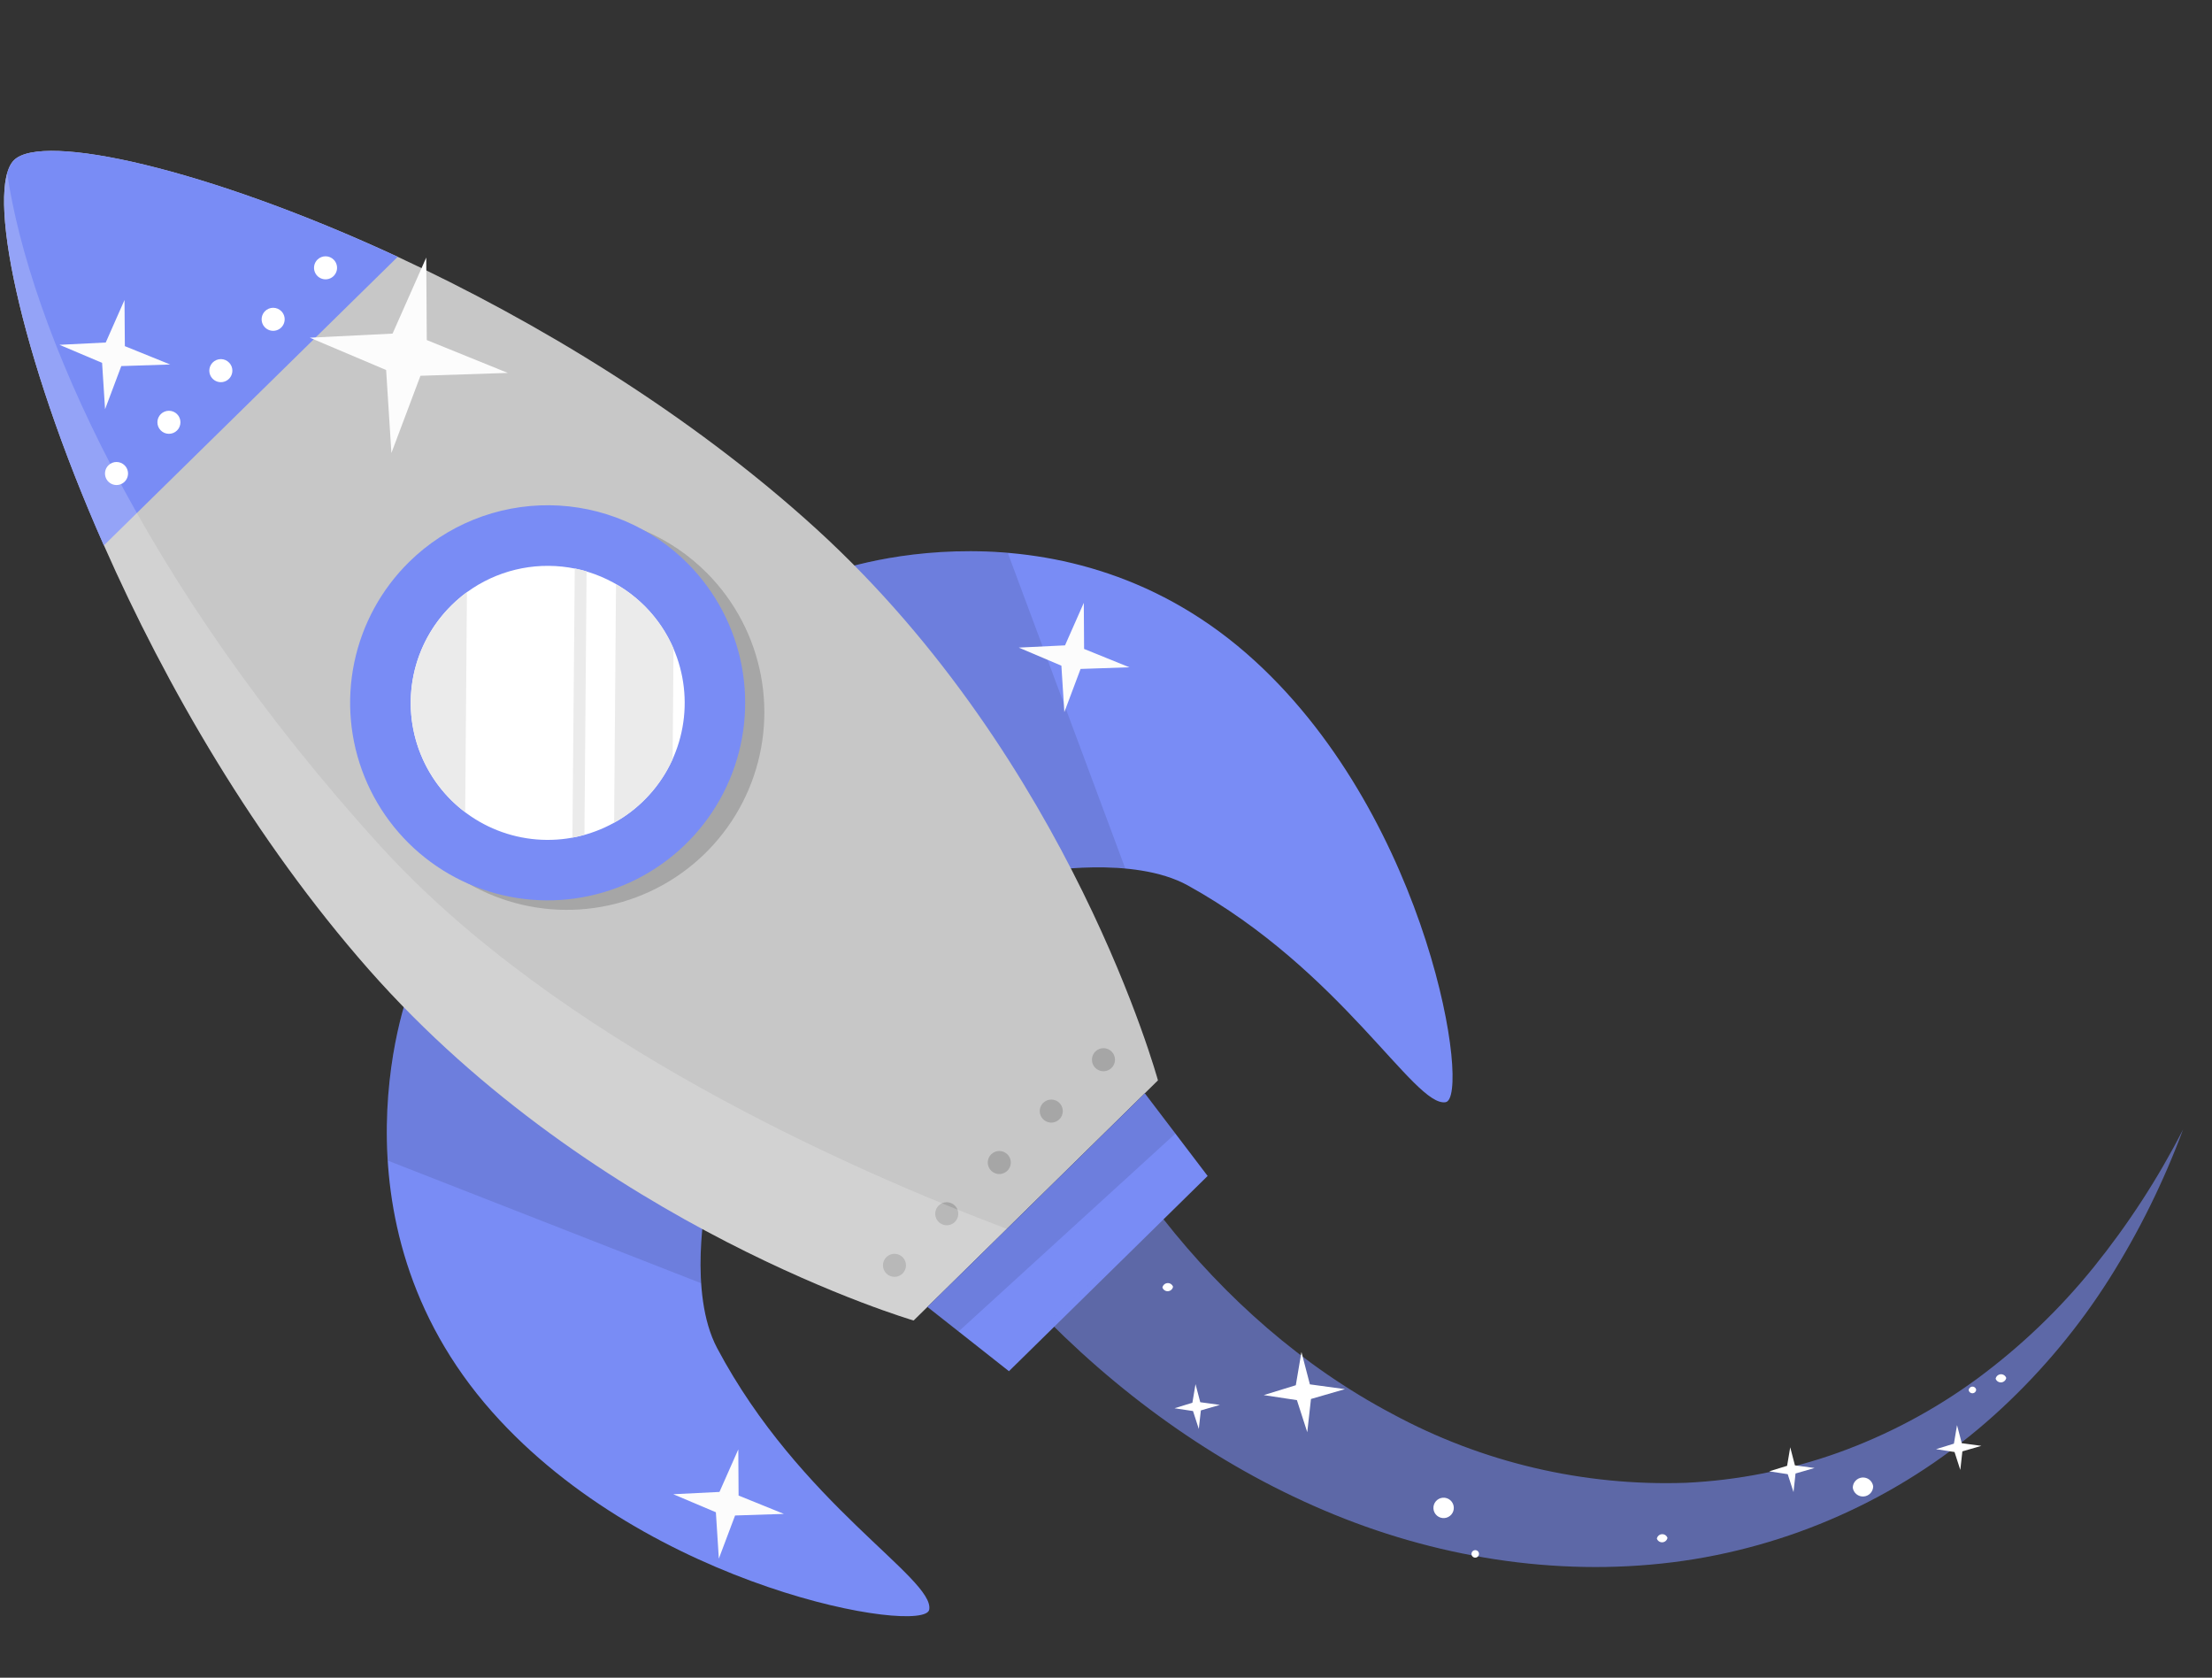 <svg width="219.053" height="166.103" viewBox="0 0 219.053 166.103" fill="none" xmlns="http://www.w3.org/2000/svg" xmlns:xlink="http://www.w3.org/1999/xlink">
	<rect x="0" y="0" width="219.053" height="166.103" fill="#333333" stroke="none"/>
	<desc>
			Created with Pixso.
	</desc>
	<defs/>
	<path id="Vector" d="M40.94 97.043C40.506 97.464 31.762 120.626 48.731 139.776C64.334 157.379 91.559 161.889 92.019 159.364C92.581 156.273 79.208 148.902 71.019 133.471C68.115 127.996 69.942 118.813 69.942 118.813L40.94 97.043Z" fill="#798CF5" fill-opacity="1" fill-rule="nonzero"/>
	<g opacity="0.1">
		<path id="Vector" d="M69.935 118.804C69.452 121.524 69.288 124.292 69.446 127.051C61.827 124.074 47.613 118.516 38.403 114.906C37.759 104.864 40.698 97.259 40.921 97.018L69.935 118.804Z" fill="#000000" fill-opacity="1" fill-rule="nonzero"/>
	</g>
	<path id="Vector" d="M81.749 56.949C82.178 56.523 105.493 48.188 124.336 65.497C141.664 81.408 145.689 108.707 143.157 109.123C140.058 109.63 132.924 96.124 117.638 87.667C112.218 84.671 103.001 86.328 103.001 86.328L81.749 56.949Z" fill="#798CF5" fill-opacity="1" fill-rule="nonzero"/>
	<g opacity="0.1">
		<path id="Vector" d="M99.805 54.752L111.445 86.008C108.627 85.786 105.793 85.9 103.002 86.349L81.751 56.971C81.994 56.706 89.716 53.851 99.805 54.752Z" fill="#000000" fill-opacity="1" fill-rule="nonzero"/>
	</g>
	<path id="Vector" d="M114.671 106.962L90.475 130.733C90.475 130.733 59.041 121.547 36.503 95.963C25.256 83.175 16.42 67.878 10.299 54.002C1.823 34.89 -1.409 18.617 1.388 15.855C4.185 13.094 20.42 16.648 39.386 25.426C53.107 31.803 68.272 40.914 80.861 52.383C106.066 75.373 114.671 106.962 114.671 106.962Z" fill="#C7C7C7" fill-opacity="1" fill-rule="nonzero"/>
	<path id="Vector" d="M70.079 56.804C72.793 59.562 74.627 63.065 75.35 66.866C76.072 70.668 75.651 74.599 74.139 78.161C72.628 81.724 70.093 84.757 66.857 86.879C63.621 89.001 59.828 90.114 55.958 90.08C52.089 90.045 48.316 88.864 45.118 86.685C41.92 84.506 39.44 81.427 37.993 77.839C36.545 74.25 36.194 70.312 36.984 66.524C37.775 62.735 39.671 59.268 42.434 56.557C46.134 52.928 51.124 50.916 56.307 50.962C61.491 51.008 66.444 53.109 70.079 56.804Z" fill="#A6A6A6" fill-opacity="1" fill-rule="nonzero"/>
	<path id="Vector" d="M68.187 55.871C70.898 58.631 72.731 62.133 73.451 65.934C74.173 69.734 73.75 73.664 72.238 77.226C70.726 80.786 68.192 83.818 64.956 85.939C61.72 88.061 57.928 89.174 54.06 89.14C50.191 89.106 46.419 87.925 43.222 85.746C40.024 83.568 37.544 80.491 36.096 76.904C34.647 73.317 34.295 69.381 35.083 65.593C35.871 61.806 37.765 58.337 40.525 55.625C44.227 51.991 49.22 49.976 54.407 50.022C59.594 50.067 64.551 52.172 68.187 55.871Z" fill="#798CF5" fill-opacity="1" fill-rule="nonzero"/>
	<path id="Vector" d="M63.903 60.066C65.787 61.978 67.061 64.406 67.564 67.043C68.068 69.68 67.778 72.405 66.731 74.877C65.685 77.349 63.929 79.455 61.685 80.928C59.441 82.401 56.811 83.176 54.127 83.153C51.443 83.132 48.826 82.314 46.607 80.804C44.388 79.294 42.666 77.16 41.661 74.671C40.655 72.183 40.41 69.452 40.956 66.824C41.503 64.196 42.817 61.79 44.732 59.909C47.297 57.39 50.756 55.992 54.35 56.022C57.945 56.051 61.38 57.506 63.903 60.066Z" fill="#FFFFFF" fill-opacity="1" fill-rule="nonzero"/>
	<path id="Vector" d="M63.903 60.06C65.084 61.258 66.032 62.664 66.698 64.207L66.611 75.162C65.92 76.694 64.949 78.084 63.747 79.259C62.876 80.121 61.889 80.858 60.816 81.45L61.003 57.843C62.067 58.446 63.042 59.192 63.903 60.06Z" fill="#EBEBEB" fill-opacity="1" fill-rule="nonzero"/>
	<path id="Vector" d="M46.241 58.622L46.068 80.41C45.534 80.011 45.032 79.572 44.565 79.098C42.044 76.534 40.645 73.074 40.675 69.48C40.704 65.885 42.16 62.448 44.722 59.927C45.195 59.454 45.702 59.018 46.241 58.622Z" fill="#EBEBEB" fill-opacity="1" fill-rule="nonzero"/>
	<path id="Vector" d="M58.09 56.567L57.876 82.64C57.485 82.755 57.088 82.849 56.686 82.919L56.919 56.276C57.297 56.352 57.693 56.454 58.09 56.567Z" fill="#EBEBEB" fill-opacity="1" fill-rule="nonzero"/>
	<path id="Vector" d="M39.387 25.425L10.283 54.002C1.823 34.89 -1.408 18.617 1.389 15.854C4.186 13.093 20.419 16.625 39.387 25.425Z" fill="#798CF5" fill-opacity="1" fill-rule="nonzero"/>
	<path id="Vector" d="M12.35 46.078C12.509 46.239 12.616 46.443 12.659 46.665C12.701 46.887 12.677 47.116 12.589 47.324C12.501 47.532 12.354 47.71 12.165 47.834C11.976 47.958 11.755 48.023 11.529 48.022C11.303 48.02 11.083 47.95 10.896 47.823C10.71 47.696 10.565 47.517 10.48 47.307C10.396 47.098 10.375 46.868 10.421 46.647C10.467 46.426 10.578 46.224 10.74 46.065C10.955 45.853 11.246 45.736 11.547 45.739C11.849 45.741 12.138 45.863 12.35 46.078Z" fill="#FFFFFF" fill-opacity="1" fill-rule="nonzero"/>
	<path id="Vector" d="M17.528 40.994C17.636 41.101 17.722 41.227 17.781 41.367C17.839 41.507 17.869 41.657 17.869 41.809C17.869 41.961 17.839 42.11 17.78 42.251C17.722 42.391 17.636 42.518 17.527 42.623C17.419 42.73 17.291 42.813 17.15 42.869C17.009 42.925 16.858 42.952 16.706 42.949C16.555 42.946 16.405 42.913 16.267 42.852C16.128 42.791 16.003 42.702 15.899 42.592C15.694 42.375 15.582 42.086 15.588 41.787C15.593 41.488 15.716 41.203 15.929 40.994C16.143 40.785 16.43 40.668 16.729 40.668C17.028 40.668 17.314 40.785 17.528 40.994Z" fill="#FFFFFF" fill-opacity="1" fill-rule="nonzero"/>
	<path id="Vector" d="M22.699 35.913C22.853 36.076 22.955 36.28 22.994 36.501C23.032 36.721 23.005 36.948 22.915 37.153C22.826 37.358 22.678 37.532 22.49 37.654C22.302 37.776 22.082 37.84 21.859 37.838C21.635 37.835 21.416 37.768 21.231 37.642C21.046 37.517 20.901 37.34 20.815 37.133C20.73 36.926 20.707 36.698 20.75 36.478C20.793 36.259 20.899 36.057 21.056 35.897C21.163 35.787 21.291 35.699 21.433 35.641C21.575 35.581 21.727 35.552 21.881 35.553C22.035 35.555 22.186 35.587 22.327 35.649C22.468 35.711 22.594 35.801 22.699 35.913Z" fill="#FFFFFF" fill-opacity="1" fill-rule="nonzero"/>
	<path id="Vector" d="M27.877 30.826C28.031 30.988 28.134 31.192 28.174 31.413C28.213 31.633 28.186 31.86 28.097 32.065C28.008 32.272 27.861 32.446 27.674 32.568C27.486 32.69 27.267 32.755 27.043 32.754C26.819 32.752 26.6 32.685 26.414 32.56C26.229 32.435 26.083 32.259 25.997 32.052C25.911 31.846 25.887 31.618 25.929 31.398C25.972 31.178 26.077 30.976 26.234 30.815C26.341 30.705 26.469 30.618 26.611 30.56C26.752 30.5 26.904 30.471 27.058 30.472C27.211 30.473 27.363 30.505 27.503 30.565C27.644 30.626 27.771 30.715 27.877 30.826Z" fill="#FFFFFF" fill-opacity="1" fill-rule="nonzero"/>
	<path id="Vector" d="M33.052 25.716C33.21 25.876 33.317 26.081 33.359 26.302C33.401 26.523 33.377 26.753 33.288 26.961C33.2 27.168 33.053 27.345 32.864 27.469C32.675 27.593 32.455 27.657 32.229 27.656C32.003 27.654 31.784 27.585 31.597 27.459C31.41 27.332 31.265 27.153 31.181 26.944C31.096 26.735 31.075 26.506 31.12 26.284C31.166 26.064 31.276 25.861 31.436 25.703C31.543 25.598 31.67 25.514 31.809 25.458C31.948 25.401 32.097 25.373 32.247 25.374C32.397 25.375 32.545 25.406 32.684 25.465C32.822 25.523 32.947 25.608 33.052 25.716Z" fill="#FFFFFF" fill-opacity="1" fill-rule="nonzero"/>
	<path id="Vector" d="M89.408 124.489C89.614 124.707 89.725 124.996 89.72 125.295C89.714 125.594 89.591 125.878 89.378 126.087C89.164 126.297 88.877 126.414 88.579 126.414C88.28 126.413 87.993 126.296 87.779 126.087C87.671 125.98 87.585 125.854 87.527 125.714C87.468 125.574 87.438 125.424 87.438 125.272C87.438 125.121 87.468 124.971 87.527 124.831C87.586 124.691 87.671 124.564 87.78 124.458C87.888 124.352 88.016 124.269 88.157 124.212C88.298 124.156 88.449 124.129 88.601 124.132C88.752 124.135 88.902 124.168 89.04 124.229C89.179 124.291 89.304 124.379 89.408 124.489Z" fill="#A6A6A6" fill-opacity="1" fill-rule="nonzero"/>
	<path id="Vector" d="M94.583 119.38C94.738 119.542 94.841 119.746 94.88 119.967C94.919 120.187 94.893 120.414 94.804 120.619C94.715 120.825 94.568 121 94.38 121.122C94.192 121.244 93.973 121.309 93.749 121.308C93.525 121.306 93.307 121.238 93.121 121.113C92.935 120.989 92.79 120.812 92.704 120.605C92.618 120.399 92.594 120.172 92.636 119.952C92.678 119.731 92.784 119.529 92.94 119.369C93.048 119.259 93.176 119.172 93.317 119.113C93.459 119.054 93.611 119.024 93.764 119.025C93.918 119.026 94.069 119.059 94.21 119.119C94.351 119.18 94.478 119.269 94.583 119.38Z" fill="#A6A6A6" fill-opacity="1" fill-rule="nonzero"/>
	<path id="Vector" d="M99.773 114.296C99.931 114.456 100.037 114.661 100.079 114.882C100.121 115.104 100.097 115.333 100.009 115.541C99.921 115.748 99.773 115.925 99.585 116.049C99.396 116.173 99.175 116.237 98.95 116.236C98.724 116.234 98.504 116.165 98.317 116.039C98.131 115.912 97.986 115.733 97.901 115.524C97.816 115.315 97.795 115.086 97.841 114.864C97.886 114.644 97.996 114.441 98.157 114.283C98.264 114.178 98.39 114.094 98.529 114.038C98.668 113.981 98.817 113.953 98.967 113.954C99.117 113.955 99.266 113.986 99.404 114.045C99.542 114.104 99.668 114.188 99.773 114.296Z" fill="#A6A6A6" fill-opacity="1" fill-rule="nonzero"/>
	<path id="Vector" d="M104.934 109.216C105.088 109.378 105.191 109.582 105.23 109.803C105.27 110.022 105.243 110.25 105.154 110.455C105.065 110.661 104.918 110.836 104.73 110.958C104.543 111.08 104.323 111.145 104.099 111.144C103.876 111.142 103.657 111.074 103.471 110.949C103.285 110.825 103.14 110.648 103.054 110.441C102.968 110.235 102.944 110.008 102.986 109.788C103.028 109.567 103.134 109.365 103.291 109.205C103.398 109.095 103.526 109.008 103.667 108.949C103.809 108.89 103.961 108.86 104.114 108.861C104.268 108.862 104.419 108.894 104.56 108.955C104.701 109.016 104.828 109.104 104.934 109.216Z" fill="#A6A6A6" fill-opacity="1" fill-rule="nonzero"/>
	<path id="Vector" d="M110.105 104.133C110.259 104.296 110.361 104.5 110.4 104.721C110.438 104.94 110.411 105.168 110.321 105.373C110.232 105.578 110.084 105.752 109.896 105.874C109.708 105.996 109.488 106.06 109.265 106.058C109.041 106.055 108.822 105.987 108.637 105.861C108.451 105.736 108.307 105.56 108.221 105.353C108.136 105.146 108.113 104.918 108.156 104.698C108.198 104.479 108.305 104.276 108.462 104.116C108.569 104.007 108.697 103.919 108.839 103.86C108.981 103.801 109.133 103.771 109.287 103.772C109.441 103.774 109.592 103.807 109.733 103.869C109.874 103.931 110 104.021 110.105 104.133Z" fill="#A6A6A6" fill-opacity="1" fill-rule="nonzero"/>
	<g opacity="0.2">
		<path id="Vector" d="M0.711 17.144C2.913 32.21 14.008 57.77 37.683 83.779C55.172 103 84.251 115.825 99.706 121.664L90.475 130.734C90.475 130.734 59.041 121.547 36.503 95.963C25.256 83.175 16.42 67.878 10.299 54.002C2.697 36.874 -0.693 22.03 0.711 17.144Z" fill="#FFFFFF" fill-opacity="1" fill-rule="nonzero"/>
	</g>
	<path id="Vector" d="M119.592 116.426L99.915 135.755L91.844 129.391L113.369 108.245L119.592 116.426Z" fill="#798CF5" fill-opacity="1" fill-rule="nonzero"/>
	<g opacity="0.1">
		<path id="Vector" d="M113.369 108.245L116.399 112.232L94.929 131.824L91.849 129.39L113.369 108.245Z" fill="#000000" fill-opacity="1" fill-rule="nonzero"/>
	</g>
	<path id="Vector" d="M42.211 25.498L42.263 33.667L50.286 36.92L41.636 37.205L38.76 44.851L38.239 36.634L30.685 33.434L38.877 33.028L42.211 25.498Z" fill="#FCFCFC" fill-opacity="1" fill-rule="nonzero"/>
	<path id="Vector" d="M12.33 29.701L12.364 34.27L16.85 36.086L12.011 36.244L10.404 40.517L10.11 35.924L5.89 34.138L10.471 33.91L12.33 29.701Z" fill="#FCFCFC" fill-opacity="1" fill-rule="nonzero"/>
	<path id="Vector" d="M107.328 59.685L107.357 64.248L111.842 66.064L107.009 66.228L105.402 70.5L105.108 65.907L100.888 64.115L105.469 63.894L107.328 59.685Z" fill="#FCFCFC" fill-opacity="1" fill-rule="nonzero"/>
	<path id="Vector" d="M73.113 143.498L73.142 148.066L77.627 149.883L72.794 150.041L71.186 154.313L70.893 149.721L66.672 147.935L71.249 147.708L73.113 143.498Z" fill="#FCFCFC" fill-opacity="1" fill-rule="nonzero"/>
	<g opacity="0.6">
		<path id="Vector" d="M115.196 120.679C121.361 128.52 128.99 135.278 137.858 139.97C146.778 144.796 156.825 147.155 166.962 146.804C172.095 146.559 177.164 145.558 182.005 143.833C186.935 142.062 191.584 139.589 195.808 136.491C200.106 133.32 203.981 129.612 207.336 125.457C210.748 121.229 213.714 116.659 216.188 111.822C214.273 116.983 211.828 121.934 208.892 126.591C205.907 131.306 202.327 135.616 198.24 139.416C189.784 147.292 179.189 152.493 167.785 154.363C156.258 156.239 144.17 154.664 133.175 150.369C122.18 146.075 112.187 139.184 103.819 130.788L115.196 120.679Z" fill="#798CF5" fill-opacity="1" fill-rule="nonzero"/>
	</g>
	<path id="Vector" d="M128.881 133.856L129.718 137.058L133.191 137.531L129.825 138.506L129.458 141.796L128.432 138.619L125.149 138.122L128.323 137.144L128.881 133.856Z" fill="#FFFFFF" fill-opacity="1" fill-rule="nonzero"/>
	<path id="Vector" d="M193.803 141.094L194.274 142.883L196.214 143.145L194.333 143.693L194.129 145.531L193.555 143.756L191.723 143.475L193.494 142.929L193.803 141.094Z" fill="#FFFFFF" fill-opacity="1" fill-rule="nonzero"/>
	<path id="Vector" d="M177.285 143.288L177.75 145.077L179.696 145.339L177.81 145.883L177.611 147.726L177.037 145.95L175.199 145.669L176.976 145.123L177.285 143.288Z" fill="#FFFFFF" fill-opacity="1" fill-rule="nonzero"/>
	<path id="Vector" d="M118.391 137.037L118.861 138.826L120.802 139.094L118.921 139.637L118.716 141.475L118.143 139.699L116.311 139.424L118.082 138.878L118.391 137.037Z" fill="#FFFFFF" fill-opacity="1" fill-rule="nonzero"/>
	<path id="Vector" d="M197.627 136.5C197.667 136.612 197.742 136.71 197.843 136.775C197.943 136.841 198.062 136.871 198.182 136.862C198.301 136.854 198.414 136.806 198.504 136.727C198.594 136.647 198.655 136.54 198.678 136.423C198.638 136.31 198.562 136.213 198.462 136.147C198.361 136.081 198.242 136.051 198.123 136.06C198.003 136.068 197.89 136.116 197.8 136.195C197.711 136.275 197.65 136.382 197.627 136.5Z" fill="#FFFFFF" fill-opacity="1" fill-rule="nonzero"/>
	<path id="Vector" d="M115.115 127.473C115.155 127.585 115.231 127.683 115.331 127.748C115.431 127.813 115.55 127.844 115.67 127.835C115.789 127.826 115.903 127.778 115.992 127.699C116.082 127.62 116.143 127.513 116.166 127.396C116.126 127.282 116.05 127.186 115.95 127.12C115.85 127.054 115.73 127.023 115.611 127.032C115.491 127.041 115.378 127.089 115.288 127.168C115.199 127.248 115.138 127.354 115.115 127.473Z" fill="#FFFFFF" fill-opacity="1" fill-rule="nonzero"/>
	<path id="Vector" d="M164.078 152.332C164.118 152.444 164.194 152.542 164.294 152.607C164.394 152.673 164.513 152.703 164.633 152.694C164.753 152.686 164.866 152.638 164.955 152.559C165.045 152.479 165.106 152.372 165.129 152.255C165.089 152.142 165.013 152.045 164.913 151.979C164.813 151.913 164.693 151.883 164.574 151.892C164.454 151.9 164.341 151.948 164.252 152.027C164.162 152.107 164.101 152.214 164.078 152.332Z" fill="#FFFFFF" fill-opacity="1" fill-rule="nonzero"/>
	<path id="Vector" d="M194.956 137.639C194.974 137.729 195.024 137.81 195.097 137.865C195.171 137.921 195.262 137.948 195.353 137.941C195.445 137.935 195.531 137.895 195.596 137.828C195.66 137.763 195.698 137.676 195.702 137.583C195.684 137.493 195.634 137.412 195.561 137.356C195.488 137.301 195.397 137.273 195.305 137.28C195.213 137.287 195.127 137.327 195.063 137.394C194.998 137.459 194.961 137.546 194.956 137.639Z" fill="#FFFFFF" fill-opacity="1" fill-rule="nonzero"/>
	<path id="Vector" d="M145.722 153.87C145.729 153.968 145.775 154.06 145.849 154.124C145.924 154.188 146.021 154.221 146.119 154.213C146.217 154.206 146.309 154.16 146.373 154.085C146.437 154.011 146.469 153.914 146.462 153.815C146.455 153.718 146.409 153.626 146.335 153.562C146.26 153.497 146.163 153.466 146.065 153.473C145.967 153.479 145.875 153.525 145.811 153.601C145.747 153.675 145.715 153.771 145.722 153.87Z" fill="#FFFFFF" fill-opacity="1" fill-rule="nonzero"/>
	<path id="Vector" d="M183.48 147.294C183.518 147.548 183.65 147.777 183.85 147.938C184.05 148.099 184.304 148.177 184.559 148.158C184.815 148.14 185.054 148.024 185.229 147.837C185.403 147.649 185.5 147.402 185.5 147.146C185.463 146.892 185.331 146.662 185.131 146.501C184.931 146.341 184.677 146.263 184.421 146.281C184.166 146.3 183.927 146.415 183.752 146.603C183.577 146.791 183.48 147.037 183.48 147.294Z" fill="#FFFFFF" fill-opacity="1" fill-rule="nonzero"/>
	<path id="Vector" d="M141.953 149.363C141.972 149.63 142.097 149.878 142.3 150.054C142.503 150.229 142.767 150.315 143.034 150.296C143.301 150.276 143.55 150.151 143.725 149.949C143.9 149.746 143.987 149.482 143.967 149.215C143.948 148.947 143.823 148.699 143.62 148.524C143.417 148.35 143.153 148.262 142.886 148.281C142.619 148.301 142.37 148.426 142.195 148.629C142.02 148.832 141.933 149.096 141.953 149.363Z" fill="#FFFFFF" fill-opacity="1" fill-rule="nonzero"/>
</svg>
